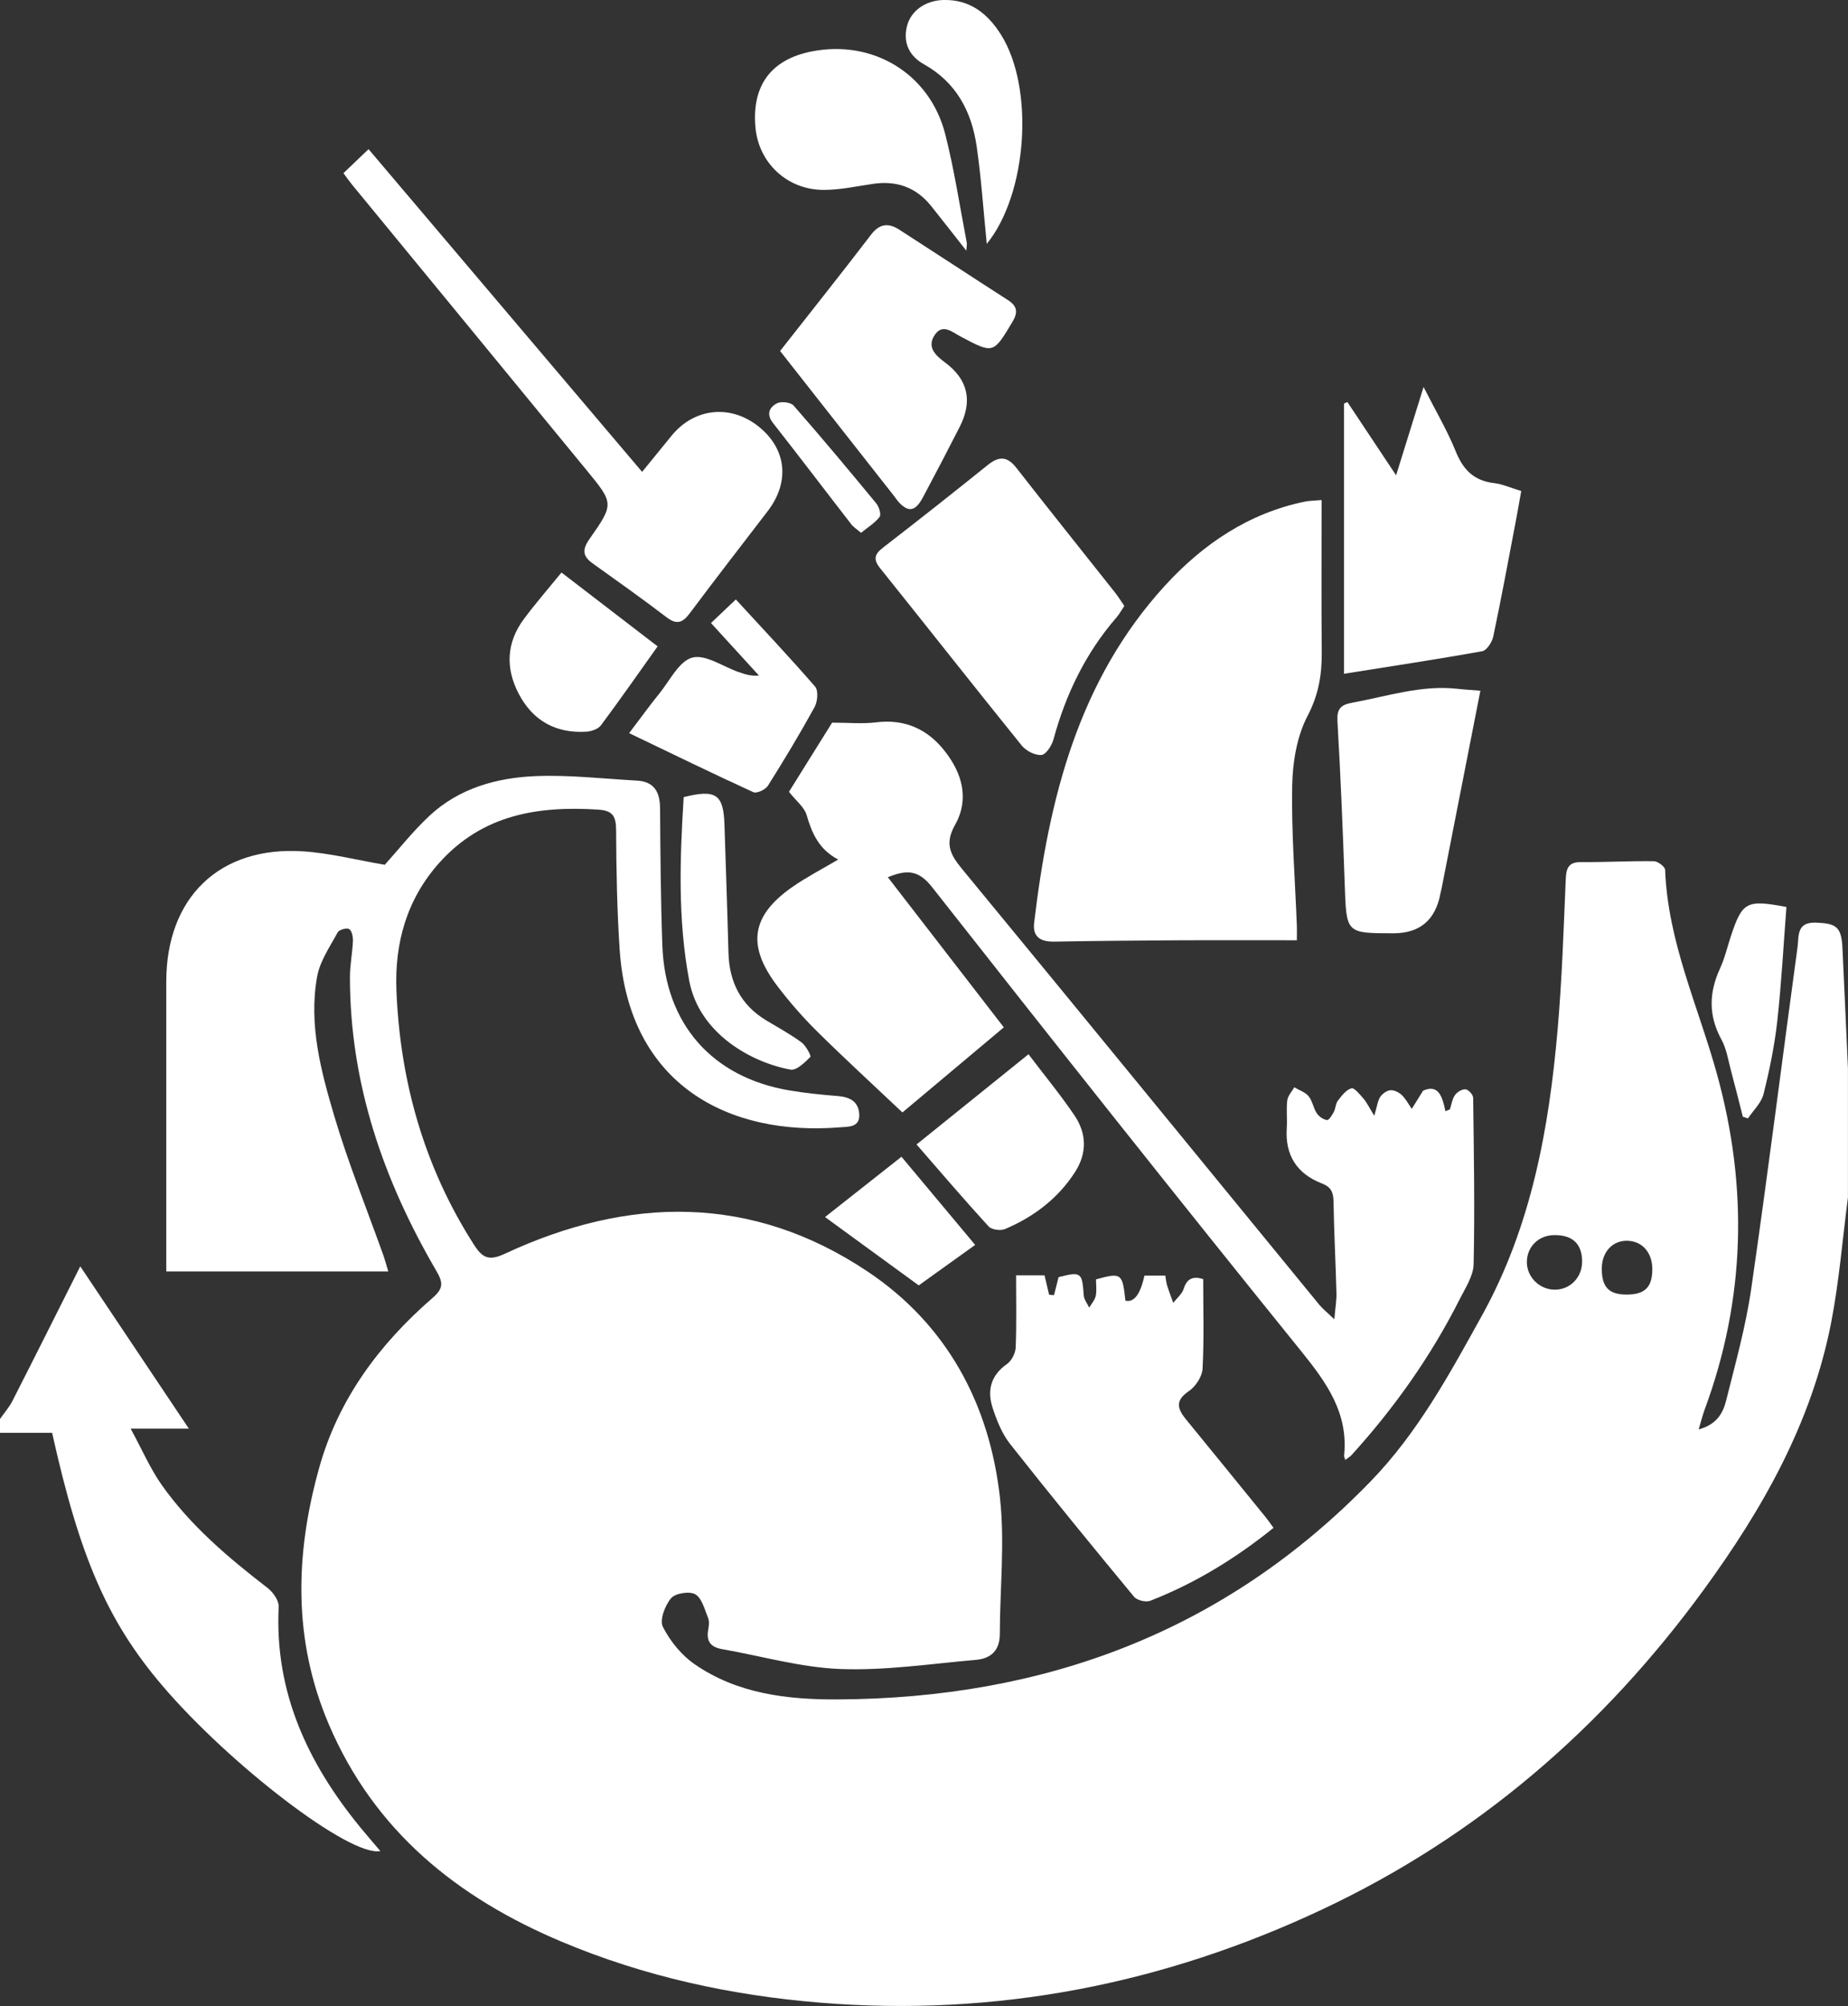 <svg width="223" height="242" viewBox="0 0 223 242" fill="none" xmlns="http://www.w3.org/2000/svg">
<rect x="0" y="0" width="223" height="242" fill="#333333" stroke="none"/>
<g clip-path="url(#clip0_0_5)">
<path d="M223 144.395C222.345 149.427 221.941 154.508 220.981 159.484C218.637 171.569 212.757 181.97 205.573 191.812C193.378 208.517 178.203 221.585 159.528 230.364C140.363 239.371 120.201 243.327 99.011 241.601C88.205 240.722 77.742 238.443 67.737 234.228C55.199 228.945 45.176 220.915 39.675 208.013C35.343 197.851 35.6 187.53 38.507 177.104C40.832 168.761 45.788 162.138 52.213 156.566C53.517 155.435 53.486 154.741 52.654 153.316C46.266 142.38 42.227 130.719 42.227 117.879C42.227 116.423 42.527 114.973 42.588 113.511C42.606 113.019 42.466 112.288 42.135 112.086C41.848 111.907 40.924 112.153 40.752 112.473C39.816 114.205 38.605 115.938 38.268 117.818C37.228 123.599 38.727 129.214 40.349 134.676C42.031 140.334 44.259 145.833 46.247 151.399C46.443 151.958 46.596 152.536 46.853 153.383H20.064C20.064 152.683 20.064 151.878 20.064 151.073C20.064 140.193 20.064 129.312 20.064 118.432C20.064 108.27 26.489 102.047 36.561 102.704C39.847 102.919 43.09 103.761 46.431 104.326C48.071 102.508 49.79 100.32 51.803 98.434C55.377 95.092 59.917 93.826 64.623 93.63C68.686 93.464 72.773 93.943 76.854 94.171C78.953 94.287 79.639 95.553 79.651 97.531C79.688 103.036 79.73 108.547 79.926 114.052C80.263 123.531 85.935 129.97 95.248 131.543C97.163 131.868 99.097 132.065 101.037 132.218C102.444 132.329 103.539 132.79 103.68 134.32C103.839 136.034 102.377 135.917 101.367 135.997C87.905 137.09 75.857 130.861 74.774 114.543C74.456 109.751 74.37 104.934 74.346 100.124C74.333 98.483 73.948 97.789 72.21 97.672C64.935 97.206 58.253 98.25 53.027 104.068C49.044 108.504 47.606 113.843 47.838 119.519C48.285 130.492 51.198 140.795 57.176 150.133C58.21 151.749 58.975 152.161 60.945 151.239C75.875 144.285 90.732 144.045 104.726 153.414C114.241 159.785 119.406 169.339 120.666 180.68C121.266 186.099 120.66 191.646 120.648 197.139C120.648 199.129 119.547 200.088 117.778 200.241C112.332 200.714 106.862 201.55 101.434 201.347C96.643 201.169 91.895 199.781 87.122 198.945C85.782 198.712 85.207 198.017 85.458 196.635C85.543 196.162 85.617 195.603 85.445 195.185C85.029 194.165 84.705 192.801 83.903 192.334C83.206 191.929 81.493 192.199 80.979 192.808C80.244 193.674 79.577 195.437 79.987 196.254C80.856 197.968 82.215 199.652 83.787 200.745C88.97 204.345 95.028 205.046 101.11 205.015C126.027 204.886 147.786 196.875 165.402 178.702C171.093 172.834 174.936 165.738 178.852 158.661C184.793 147.916 186.916 136.181 187.963 124.17C188.489 118.137 188.685 112.067 188.942 106.016C189.003 104.633 189.34 103.982 190.839 104C193.751 104.025 196.67 103.853 199.583 103.896C200.06 103.902 200.923 104.56 200.935 104.94C201.253 113.615 204.931 121.406 207.189 129.577C210.952 143.197 210.634 156.707 205.708 170.033C205.481 170.647 205.322 171.286 204.98 172.441C207.262 171.821 207.941 170.365 208.308 168.909C209.422 164.448 210.67 159.994 211.325 155.46C213.314 141.741 215.039 127.979 216.912 114.242C217.089 112.94 216.759 111.213 219.139 111.305C221.562 111.397 222.205 111.797 222.327 114.322C222.56 119.188 222.774 124.047 222.994 128.913V144.395H223ZM190.918 152.192C190.906 150.035 189.743 148.954 187.492 149.003C185.619 149.04 184.23 150.453 184.249 152.29C184.267 154.065 185.754 155.546 187.553 155.583C189.438 155.626 190.924 154.121 190.912 152.192H190.918ZM193.286 153.015C193.286 155.3 194.155 156.197 196.358 156.173C198.487 156.154 199.362 155.288 199.387 153.175C199.411 151.147 198.212 149.746 196.401 149.685C194.608 149.624 193.292 151.03 193.292 153.015H193.286Z" fill="white"/>
<path d="M0 171.182C0.502 170.463 1.101 169.787 1.499 169.007C4.179 163.754 6.81 158.477 9.686 152.769C14.098 159.361 18.302 165.646 22.793 172.355H15.769C17.194 174.978 18.143 177.19 19.495 179.113C22.977 184.053 27.548 187.911 32.296 191.573C32.951 192.076 33.667 193.096 33.63 193.84C33.116 204.13 37.142 212.695 43.451 220.417C44.222 221.363 45.023 222.279 45.898 223.305C42.264 224.067 27.676 212.842 19.587 203.35C12.997 195.615 9.631 187.917 6.29 172.853H0C0 172.294 0 171.735 0 171.182Z" fill="white"/>
<path d="M162.336 176.133C162.226 175.765 162.183 175.697 162.19 175.636C162.734 170.5 160.109 166.838 157.044 163.041C142.04 144.475 127.213 125.761 112.455 106.998C110.864 104.977 109.45 104.873 107.137 105.825C111.794 111.852 116.365 117.768 121.131 123.937C116.897 127.494 112.73 130.99 108.899 134.203C105.332 130.836 101.905 127.697 98.607 124.434C96.882 122.726 95.266 120.877 93.798 118.948C90.084 114.051 90.647 110.457 95.646 106.98C97.335 105.807 99.176 104.86 101.147 103.693C98.834 102.483 97.977 100.535 97.335 98.324C97.059 97.371 96.074 96.628 95.205 95.522C96.912 92.788 98.772 89.808 100.412 87.179C102.432 87.179 104.09 87.345 105.705 87.142C109.144 86.718 111.873 87.922 113.96 90.552C116.095 93.243 117.013 96.37 115.251 99.503C114.021 101.696 114.59 102.999 116.022 104.744C130.45 122.253 144.799 139.83 159.179 157.377C159.589 157.881 160.115 158.292 161.015 159.158C161.137 157.727 161.29 156.873 161.272 156.019C161.174 152.327 160.978 148.64 160.917 144.948C160.898 143.83 160.623 143.197 159.509 142.767C156.511 141.606 155.055 139.376 155.275 136.089C155.349 134.977 155.202 133.846 155.336 132.747C155.404 132.194 155.887 131.69 156.181 131.168C156.768 131.518 157.502 131.751 157.912 132.249C158.377 132.814 158.481 133.674 158.898 134.301C159.155 134.694 159.675 135.057 160.127 135.124C160.354 135.155 160.745 134.535 160.947 134.147C161.174 133.724 161.162 133.152 161.443 132.784C161.896 132.194 162.434 131.475 163.077 131.291C163.426 131.192 164.105 132.04 164.539 132.544C164.937 133.005 165.206 133.582 165.836 134.608C166.185 133.429 166.246 132.796 166.552 132.329C166.809 131.942 167.348 131.561 167.788 131.524C168.235 131.487 168.81 131.776 169.153 132.102C169.642 132.569 169.967 133.207 170.358 133.773C170.774 133.103 171.191 132.433 171.723 131.579C173.571 130.738 174.06 132.292 174.421 134.055C174.599 133.982 174.782 133.902 174.96 133.828C175.156 133.244 175.235 132.581 175.578 132.102C175.841 131.733 176.447 131.371 176.857 131.414C177.206 131.45 177.762 132.065 177.768 132.427C177.854 139.118 177.97 145.814 177.824 152.505C177.793 153.93 176.826 155.38 176.141 156.738C172.671 163.619 168.253 169.855 163.083 175.55C162.912 175.734 162.679 175.857 162.312 176.133H162.336Z" fill="white"/>
<path d="M156.487 113.431C151.8 113.431 147.308 113.413 142.817 113.431C137.616 113.462 132.415 113.505 127.214 113.597C125.586 113.628 124.589 113.044 124.79 111.324C126.565 96.388 130.114 82.074 140.602 70.622C145.154 65.651 150.68 61.898 157.484 60.509C158.004 60.405 158.543 60.405 159.479 60.325C159.479 66.53 159.442 72.576 159.497 78.615C159.522 81.343 159.136 83.775 157.796 86.344C156.499 88.813 155.985 91.928 155.93 94.779C155.826 100.406 156.273 106.046 156.493 111.68C156.511 112.092 156.493 112.497 156.493 113.437L156.487 113.431Z" fill="white"/>
<path d="M122.624 153.85H126.045C126.247 154.698 126.418 155.448 126.596 156.197L127.189 156.246C127.373 155.527 127.556 154.809 127.74 154.071C130.463 153.377 130.585 153.488 130.775 156.265C130.812 156.775 131.203 157.254 131.436 157.751C131.711 157.278 132.115 156.836 132.225 156.326C132.36 155.669 132.256 154.968 132.256 154.342C135.321 153.494 135.45 153.598 135.805 156.916C136.849 157.149 137.614 156.14 138.099 153.887H140.62C140.694 154.311 140.724 154.71 140.841 155.085C141.061 155.792 141.33 156.48 141.575 157.174C142.003 156.621 142.627 156.123 142.829 155.497C143.245 154.17 144.022 153.949 145.191 154.305C145.191 157.948 145.307 161.548 145.112 165.13C145.063 166.076 144.261 167.287 143.447 167.833C141.746 168.976 142.101 169.99 143.129 171.249C146.348 175.181 149.548 179.119 152.754 183.064C153.054 183.432 153.317 183.831 153.678 184.317C149.089 188.021 144.2 191.007 138.803 193.115C138.277 193.323 137.2 193.059 136.845 192.629C131.791 186.522 126.773 180.391 121.866 174.167C120.905 172.945 120.287 171.372 119.791 169.873C119.1 167.772 119.534 165.935 121.511 164.553C122.067 164.166 122.539 163.25 122.563 162.562C122.679 159.717 122.612 156.867 122.612 153.85H122.624Z" fill="white"/>
<path d="M44.479 18.001C55.53 31.038 66.44 43.897 77.485 56.927C78.794 55.318 79.92 53.929 81.058 52.541C83.818 49.18 88.211 48.75 91.601 51.503C94.918 54.194 95.328 58.15 92.647 61.652C89.521 65.737 86.357 69.799 83.279 73.927C82.41 75.094 81.713 75.445 80.428 74.462C77.503 72.225 74.492 70.1 71.5 67.955C70.289 67.083 70.246 66.29 71.133 65.025C74.107 60.792 74.076 60.73 70.797 56.737C61.361 45.23 51.901 33.741 42.453 22.24C42.154 21.872 41.884 21.478 41.444 20.889C42.411 19.967 43.341 19.076 44.473 17.995L44.479 18.001Z" fill="white"/>
<path d="M135.676 73.098C135.34 73.601 135.076 74.081 134.728 74.486C131.013 78.774 128.615 83.732 127.128 89.188C126.926 89.938 126.216 91.037 125.672 91.08C124.894 91.142 123.805 90.576 123.285 89.931C117.558 82.848 111.934 75.684 106.232 68.582C105.357 67.489 105.503 66.874 106.562 66.057C110.796 62.788 114.994 59.477 119.161 56.123C120.501 55.041 121.505 54.98 122.643 56.436C126.577 61.48 130.585 66.469 134.55 71.482C134.93 71.961 135.254 72.496 135.676 73.104V73.098Z" fill="white"/>
<path d="M162.184 81.281V48.683C162.318 48.621 162.459 48.566 162.594 48.504C164.466 51.318 166.338 54.138 168.468 57.339C169.63 53.61 170.628 50.403 171.784 46.686C173.234 49.549 174.642 51.926 175.664 54.452C176.563 56.682 177.873 58.003 180.29 58.279C181.305 58.396 182.278 58.85 183.569 59.237C183.337 60.528 183.123 61.793 182.878 63.059C182.003 67.642 181.159 72.231 180.192 76.796C180.051 77.466 179.409 78.461 178.87 78.559C173.412 79.542 167.929 80.366 162.184 81.281Z" fill="white"/>
<path d="M94.14 42.336C97.922 37.52 101.563 32.949 105.112 28.31C106.152 26.952 107.235 26.879 108.52 27.708C112.901 30.528 117.252 33.391 121.633 36.205C122.74 36.917 122.869 37.661 122.184 38.81C119.852 42.705 119.889 42.705 115.893 40.585C114.908 40.063 113.739 38.988 112.791 40.413C111.83 41.851 112.852 42.846 113.996 43.694C116.799 45.754 117.405 48.351 115.814 51.484C114.358 54.335 112.883 57.173 111.371 59.999C110.472 61.677 109.664 61.83 108.52 60.651C108.281 60.405 108.098 60.098 107.878 59.827C103.325 54.04 98.779 48.246 94.134 42.342L94.14 42.336Z" fill="white"/>
<path d="M178.637 83.333C177.04 91.486 175.504 99.325 173.962 107.164C173.92 107.367 173.858 107.57 173.822 107.773C173.23 110.988 171.337 112.593 168.143 112.589C162.428 112.589 162.477 112.583 162.275 106.851C162.043 100.253 161.78 93.648 161.394 87.056C161.302 85.508 161.761 85.029 163.217 84.764C167.427 83.996 171.545 82.602 175.914 83.1C176.728 83.192 177.548 83.235 178.637 83.327V83.333Z" fill="white"/>
<path d="M116.603 30.239C115.098 28.322 113.746 26.59 112.375 24.87C110.564 22.596 108.208 21.767 105.363 22.179C103.38 22.467 101.385 22.91 99.397 22.91C94.985 22.91 91.546 19.648 91.161 15.378C90.708 10.346 93.015 7.2 97.885 6.217C105.289 4.724 112.185 8.853 114.058 16.17C115.159 20.471 115.814 24.888 116.658 29.256C116.707 29.496 116.634 29.754 116.609 30.239H116.603Z" fill="white"/>
<path d="M75.924 88.438C77.246 86.7 78.36 85.145 79.565 83.665C80.826 82.11 81.933 79.77 83.53 79.334C85.121 78.903 87.232 80.415 89.117 81.072C89.876 81.336 90.634 81.588 91.583 81.496C89.686 79.426 87.795 77.349 85.794 75.162C86.822 74.185 87.716 73.337 88.793 72.317C92.054 75.868 95.285 79.284 98.363 82.835C98.766 83.302 98.662 84.629 98.301 85.293C96.527 88.518 94.624 91.682 92.66 94.797C92.366 95.264 91.314 95.749 90.916 95.571C86.008 93.329 81.162 90.957 75.93 88.451L75.924 88.438Z" fill="white"/>
<path d="M124.111 127.187C126.082 129.779 127.978 132.083 129.649 134.547C131.136 136.74 131.197 139.118 129.716 141.409C127.648 144.61 124.735 146.797 121.29 148.266C120.746 148.499 119.669 148.358 119.302 147.959C116.401 144.795 113.611 141.526 110.601 138.067C115.104 134.436 119.51 130.891 124.111 127.181V127.187Z" fill="white"/>
<path d="M79.351 77.982C76.971 81.318 74.798 84.445 72.522 87.492C72.186 87.947 71.378 88.23 70.766 88.266C67.088 88.5 64.298 86.958 62.591 83.689C60.975 80.599 61.11 77.509 63.221 74.67C64.616 72.797 66.152 71.033 67.755 69.067C71.727 72.115 75.435 74.965 79.363 77.982H79.351Z" fill="white"/>
<path d="M82.508 96.161C86.412 95.184 87.305 95.835 87.422 99.497C87.587 104.645 87.77 109.8 87.905 114.948C88.003 118.487 89.404 121.258 92.476 123.107C93.902 123.967 95.376 124.76 96.71 125.743C97.249 126.136 97.91 127.389 97.787 127.506C97.114 128.17 96.117 129.165 95.407 129.036C90.757 128.207 84.374 124.735 83.169 118.309C81.774 110.912 82.043 103.521 82.502 96.161H82.508Z" fill="white"/>
<path d="M119.075 29.428C118.671 25.41 118.414 21.54 117.864 17.712C117.258 13.473 115.41 9.947 111.482 7.747C109.756 6.783 108.936 5.191 109.444 3.158C109.915 1.284 111.696 0.055 113.844 -2.60766e-05C117.044 -0.08 119.198 1.646 120.795 4.19C124.845 10.647 123.989 23.383 119.069 29.428H119.075Z" fill="white"/>
<path d="M215.571 109.425C215.217 113.984 214.972 118.61 214.464 123.206C214.133 126.161 213.528 129.104 212.806 131.991C212.536 133.06 211.576 133.951 210.927 134.922C210.719 134.854 210.517 134.786 210.309 134.719C209.838 132.87 209.379 131.014 208.883 129.171C208.541 127.899 208.345 126.529 207.727 125.405C206.148 122.53 206.216 119.747 207.556 116.835C208.131 115.581 208.449 114.205 208.883 112.89C210.248 108.786 210.756 108.504 215.578 109.419L215.571 109.425Z" fill="white"/>
<path d="M117.674 150.183C115.159 151.983 112.92 153.592 110.864 155.067C107.027 152.271 103.319 149.562 99.556 146.822C102.401 144.58 105.491 142.14 108.783 139.548C111.745 143.093 114.614 146.527 117.674 150.183Z" fill="white"/>
<path d="M103.9 64.275C103.417 63.858 103.007 63.606 102.731 63.255C99.574 59.188 96.466 55.084 93.284 51.036C92.415 49.936 92.868 49.113 93.767 48.652C94.275 48.388 95.419 48.529 95.768 48.928C99.158 52.799 102.462 56.749 105.736 60.724C106.072 61.13 106.36 62.064 106.146 62.352C105.589 63.09 104.732 63.599 103.9 64.281V64.275Z" fill="white"/>
</g>
<defs>
<clipPath id="clip0_0_5">
<rect width="223" height="242" fill="white"/>
</clipPath>
</defs>
</svg>
